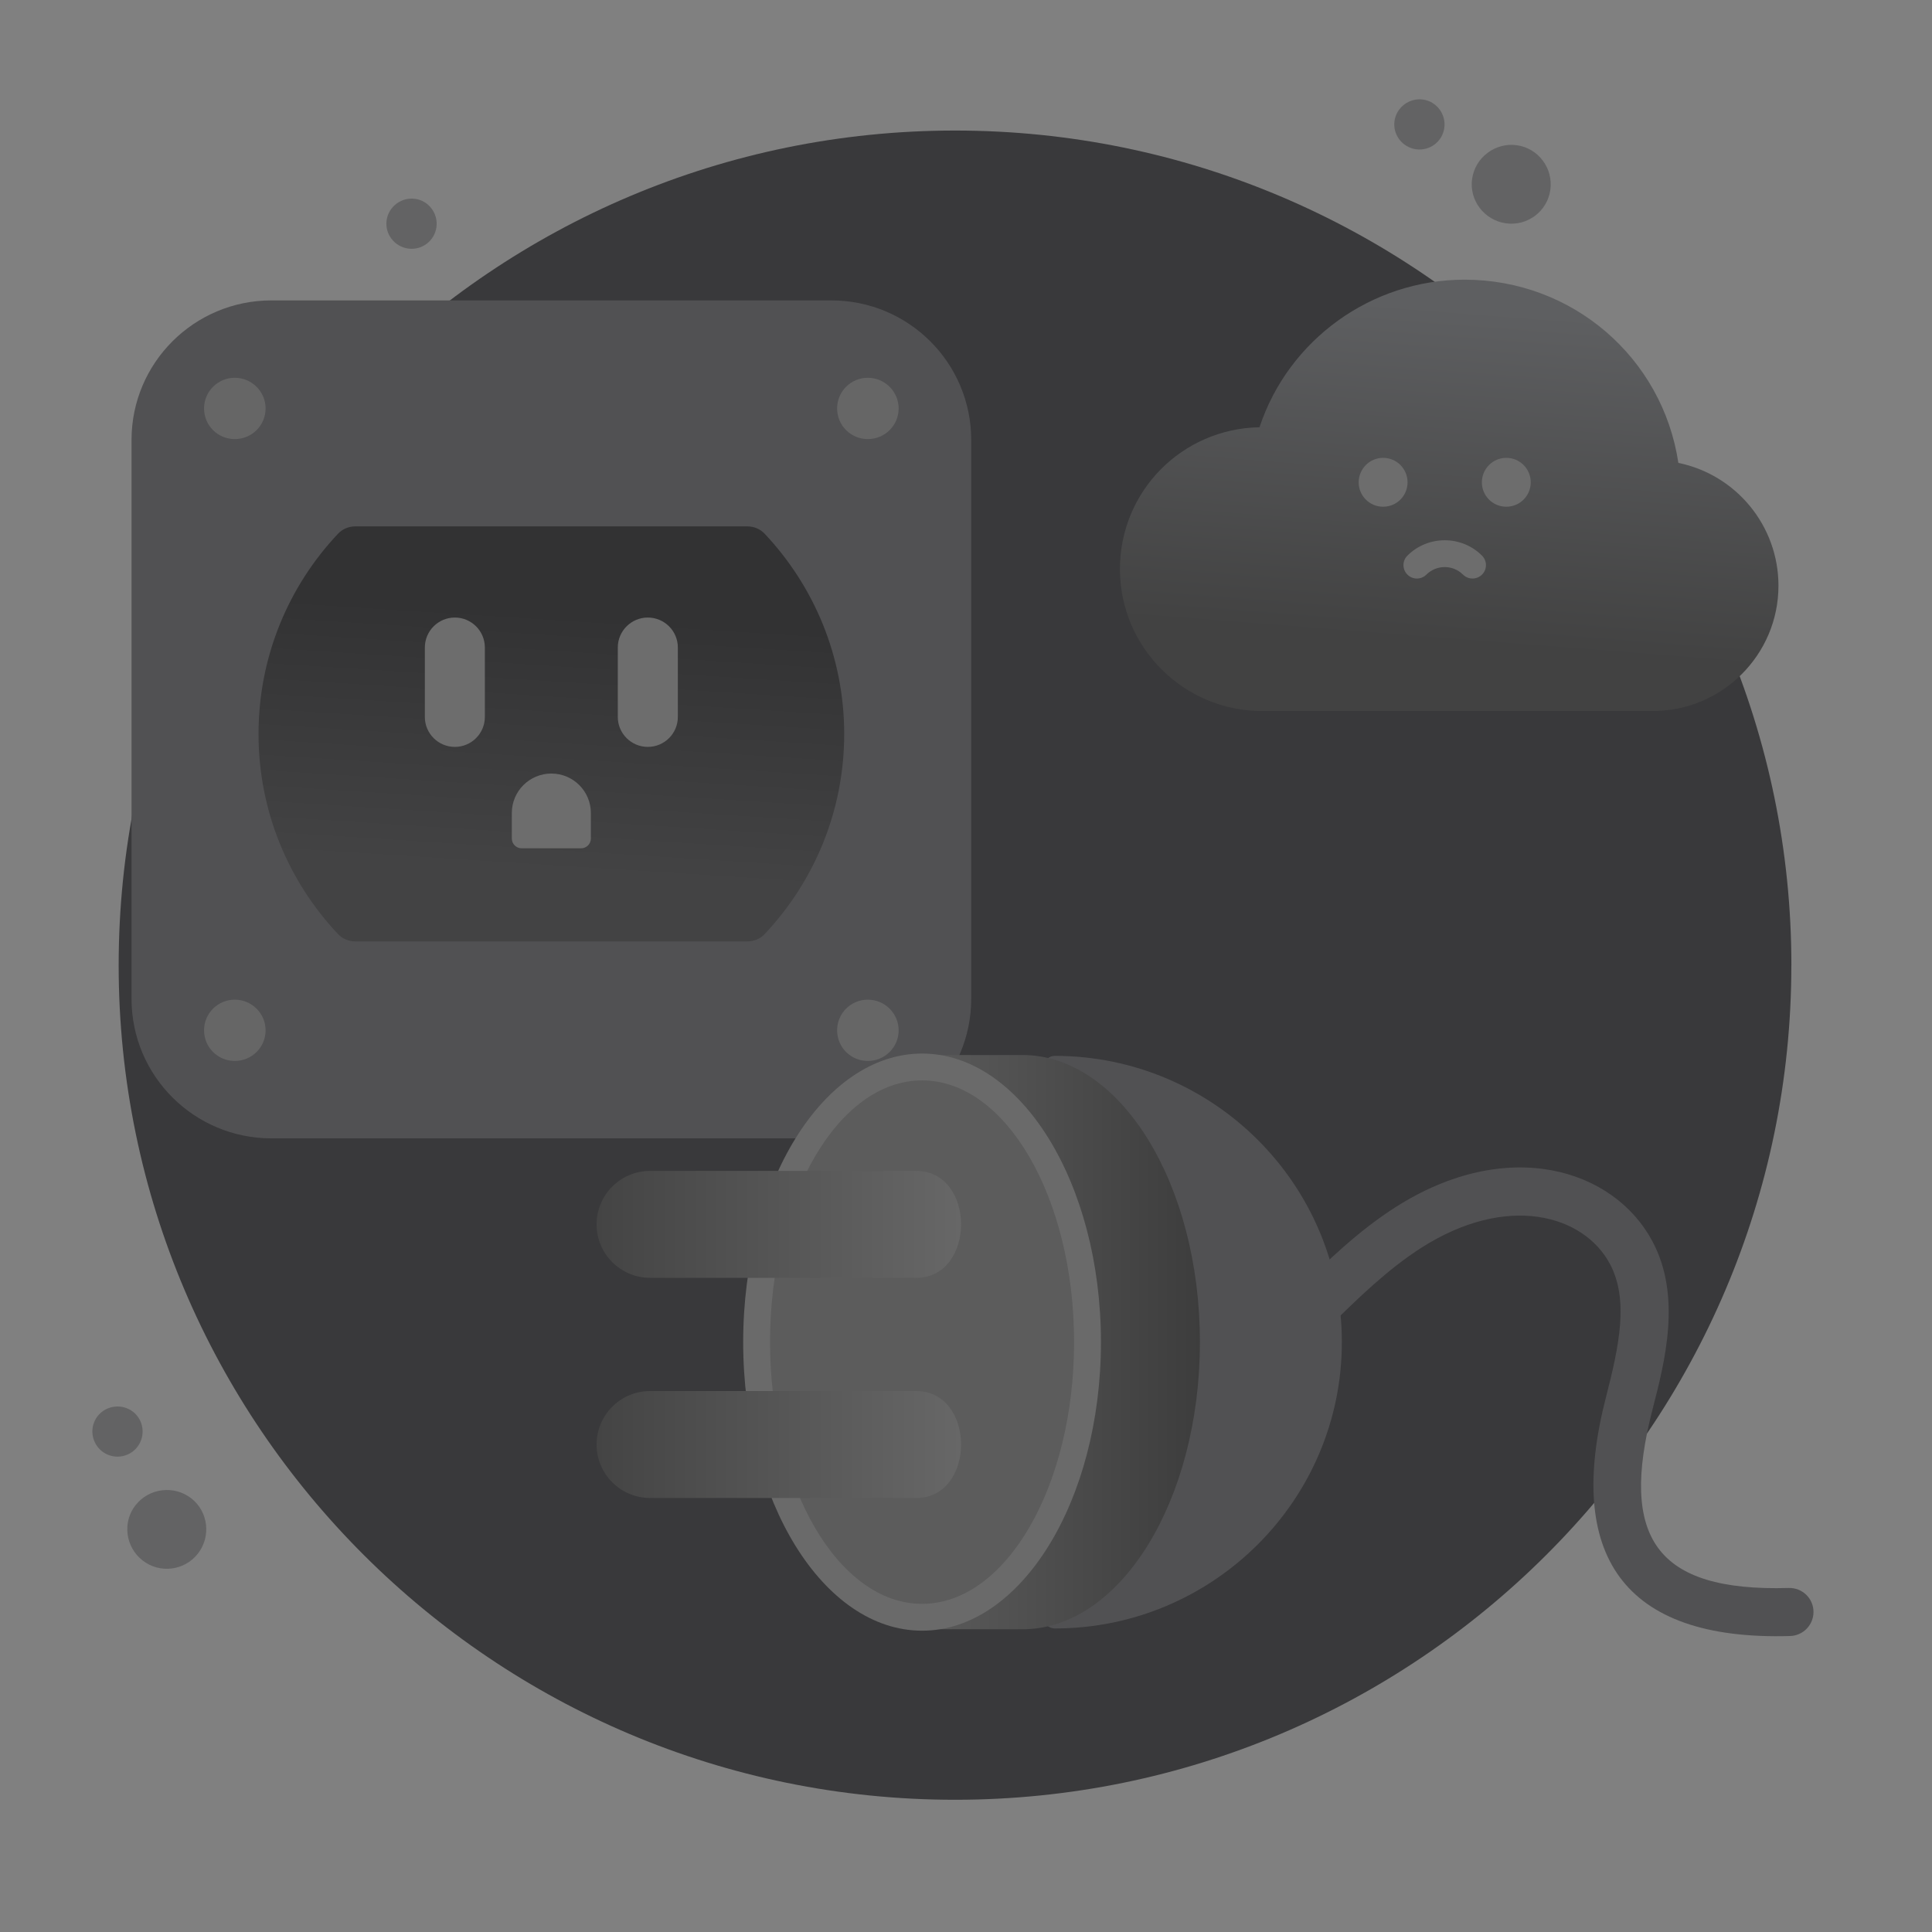 <svg width="100" height="100" viewBox="0 0 100 100" fill="none" xmlns="http://www.w3.org/2000/svg">
<rect x="0" y="0" width="100" height="100" fill="#808080" stroke="none"/>
<path d="M92.72 49.963C92.72 73.783 73.299 93.156 49.43 93.156C25.56 93.156 6.142 73.783 6.142 49.963C6.142 26.142 25.562 6.757 49.432 6.757C73.301 6.757 92.722 26.137 92.722 49.963H92.72Z" fill="#39393B"/>
<path d="M43.031 15.549H14.047C10.049 15.549 6.808 18.783 6.808 22.773V51.697C6.808 55.687 10.049 58.921 14.047 58.921H43.031C47.029 58.921 50.27 55.687 50.27 51.697V22.773C50.27 18.783 47.029 15.549 43.031 15.549Z" fill="#515153"/>
<path d="M13.747 21.141C13.747 22.021 13.034 22.727 12.152 22.727C11.27 22.727 10.562 22.021 10.562 21.141C10.562 20.26 11.276 19.554 12.152 19.554C13.028 19.554 13.747 20.266 13.747 21.141Z" fill="#666666"/>
<path d="M46.514 21.141C46.514 22.021 45.8 22.727 44.919 22.727C44.037 22.727 43.329 22.021 43.329 21.141C43.329 20.26 44.042 19.554 44.919 19.554C45.795 19.554 46.514 20.266 46.514 21.141Z" fill="#666666"/>
<path d="M13.747 53.328C13.747 54.208 13.034 54.914 12.152 54.914C11.27 54.914 10.562 54.208 10.562 53.328C10.562 52.447 11.276 51.742 12.152 51.742C13.028 51.742 13.747 52.453 13.747 53.328Z" fill="#666666"/>
<path d="M46.514 53.328C46.514 54.208 45.8 54.914 44.919 54.914C44.037 54.914 43.329 54.208 43.329 53.328C43.329 52.447 44.042 51.742 44.919 51.742C45.795 51.742 46.514 52.453 46.514 53.328Z" fill="#666666"/>
<path d="M43.696 37.989C43.696 41.996 42.13 45.642 39.577 48.35C39.347 48.596 39.018 48.728 38.68 48.728H18.397C18.059 48.728 17.731 48.596 17.5 48.352C14.944 45.644 13.381 41.998 13.381 37.991C13.381 33.983 14.942 30.331 17.5 27.622C17.731 27.376 18.059 27.245 18.397 27.245H38.68C39.018 27.245 39.347 27.378 39.577 27.624C42.128 30.331 43.696 33.985 43.696 37.991V37.989Z" fill="url(#paint0_linear_9367_8215)"/>
<path d="M25.096 33.515C25.096 32.659 24.401 31.964 23.543 31.964C22.686 31.964 21.99 32.659 21.99 33.515V37.109C21.99 37.965 22.686 38.659 23.543 38.659C24.401 38.659 25.096 37.965 25.096 37.109V33.515Z" fill="#6D6D6D"/>
<path d="M35.085 33.515V37.109C35.085 37.964 34.389 38.659 33.531 38.659C32.674 38.659 31.977 37.964 31.977 37.109V33.515C31.977 32.659 32.674 31.964 33.531 31.964C34.389 31.964 35.085 32.659 35.085 33.515Z" fill="#6D6D6D"/>
<path d="M30.583 42.081V43.403C30.583 43.682 30.356 43.908 30.076 43.908H26.999C26.719 43.908 26.492 43.682 26.492 43.403V42.081C26.492 40.953 27.408 40.039 28.538 40.039C29.667 40.039 30.583 40.953 30.583 42.081Z" fill="#6D6D6D"/>
<path d="M92.053 30.316C92.053 33.893 89.137 36.803 85.546 36.803H65.328C61.265 36.803 57.968 33.505 57.968 29.459C57.968 25.412 61.194 22.185 65.192 22.114C66.69 17.588 70.976 14.476 75.806 14.476C81.396 14.476 86.054 18.517 86.872 23.959C89.862 24.573 92.053 27.213 92.053 30.316Z" fill="url(#paint1_linear_9367_8215)"/>
<path d="M75.723 29.741C75.202 29.221 74.353 29.221 73.83 29.741C73.558 30.013 73.117 30.013 72.847 29.741C72.575 29.47 72.575 29.03 72.847 28.76C73.912 27.698 75.645 27.698 76.709 28.76C76.981 29.032 76.981 29.472 76.709 29.741C76.436 30.011 75.996 30.013 75.725 29.741H75.723Z" fill="#6D6D6D"/>
<path d="M72.855 24.966C72.855 25.661 72.292 26.228 71.59 26.228C70.888 26.228 70.325 25.661 70.325 24.966C70.325 24.271 70.888 23.698 71.59 23.698C72.292 23.698 72.855 24.266 72.855 24.966Z" fill="#6D6D6D"/>
<path d="M79.231 24.966C79.231 25.661 78.668 26.228 77.966 26.228C77.264 26.228 76.701 25.661 76.701 24.966C76.701 24.271 77.264 23.698 77.966 23.698C78.668 23.698 79.231 24.266 79.231 24.966Z" fill="#6D6D6D"/>
<path d="M69.454 69.468C69.454 77.64 62.793 84.288 54.603 84.288C54.26 84.288 53.98 84.009 53.98 83.667V83.436C53.98 83.168 54.155 82.933 54.41 82.846C58.15 81.609 60.86 75.981 60.86 69.47C60.86 62.959 58.148 57.331 54.41 56.094C54.155 56.007 53.98 55.77 53.98 55.504V55.273C53.98 54.931 54.26 54.652 54.603 54.652C62.793 54.652 69.454 61.3 69.454 69.472V69.468Z" fill="#515153"/>
<path d="M61.484 69.47C61.484 77.337 57.651 83.711 52.92 83.711L47.934 83.7C52.569 83.522 56.288 77.221 56.288 69.47C56.288 61.719 52.454 55.228 47.724 55.228H52.918C57.647 55.228 61.482 61.603 61.482 69.47H61.484Z" fill="white"/>
<path d="M62.107 69.468C62.107 77.665 57.988 84.331 52.922 84.331L47.936 84.326C47.592 84.326 47.318 84.052 47.313 83.71C47.307 83.374 47.574 83.094 47.911 83.082C52.186 82.914 55.669 76.815 55.669 69.47C55.669 62.125 52.103 55.85 47.724 55.85C47.38 55.85 47.101 55.571 47.101 55.228C47.101 54.886 47.38 54.607 47.724 54.607H52.922C57.988 54.607 62.107 61.273 62.107 69.47V69.468Z" fill="url(#paint2_linear_9367_8215)"/>
<path d="M47.726 83.711C52.456 83.711 56.29 77.335 56.29 69.47C56.29 61.604 52.456 55.228 47.726 55.228C42.996 55.228 39.161 61.604 39.161 69.47C39.161 77.335 42.996 83.711 47.726 83.711Z" fill="#5C5C5C"/>
<path d="M47.726 84.404C42.62 84.404 38.467 77.704 38.467 69.468C38.467 61.232 42.621 54.532 47.726 54.532C52.83 54.532 56.984 61.232 56.984 69.468C56.984 77.704 52.83 84.404 47.726 84.404ZM47.726 55.921C43.387 55.921 39.857 61.998 39.857 69.468C39.857 76.938 43.387 83.015 47.726 83.015C52.064 83.015 55.594 76.938 55.594 69.468C55.594 61.998 52.064 55.921 47.726 55.921Z" fill="#6A6A6A"/>
<path d="M47.421 60.607C50.519 60.607 50.519 66.14 47.421 66.14H33.652C32.121 66.14 30.879 64.903 30.879 63.373C30.879 61.844 32.121 60.605 33.652 60.605H47.421V60.607Z" fill="url(#paint3_linear_9367_8215)"/>
<path d="M47.421 72.002C50.519 72.002 50.519 77.536 47.421 77.536H33.652C32.121 77.536 30.879 76.298 30.879 74.768C30.879 73.24 32.121 72 33.652 72H47.421V72.002Z" fill="url(#paint4_linear_9367_8215)"/>
<path d="M93.866 83.433C93.866 82.73 93.283 82.172 92.581 82.193C85.669 82.393 83.827 79.562 85.538 72.936C86.174 70.472 87.047 67.096 85.529 64.249C83.521 60.481 78.006 58.794 72.218 62.492C70.289 63.725 68.672 65.303 67.109 66.833C66.666 67.268 66.551 67.972 66.91 68.478C67.366 69.122 68.266 69.184 68.807 68.656C70.293 67.198 71.83 65.695 73.562 64.588C78.011 61.743 81.975 62.88 83.328 65.418C84.311 67.262 83.817 69.633 83.125 72.317C81.031 80.427 83.951 84.938 92.658 84.68C93.331 84.659 93.866 84.107 93.866 83.434V83.433Z" fill="#515153"/>
<path opacity="0.6" d="M7.021 77.899C6.325 78.781 6.488 80.069 7.374 80.764C8.258 81.459 9.54 81.307 10.236 80.425C10.932 79.543 10.79 78.253 9.906 77.558C9.022 76.863 7.719 77.017 7.023 77.901L7.021 77.899Z" fill="#515153"/>
<path opacity="0.6" d="M5.056 73.294C4.613 73.856 4.718 74.676 5.279 75.118C5.84 75.56 6.657 75.464 7.102 74.903C7.544 74.341 7.454 73.519 6.891 73.077C6.328 72.635 5.499 72.732 5.056 73.294Z" fill="#515153"/>
<path opacity="0.6" d="M76.196 9.258C76.038 10.371 76.828 11.401 77.943 11.558C79.058 11.715 80.088 10.942 80.245 9.83C80.403 8.717 79.63 7.674 78.515 7.517C77.401 7.36 76.353 8.146 76.196 9.258Z" fill="#515153"/>
<path opacity="0.6" d="M72.179 6.262C72.079 6.97 72.582 7.625 73.291 7.726C74.001 7.826 74.657 7.333 74.757 6.625C74.856 5.917 74.365 5.253 73.655 5.153C72.946 5.054 72.28 5.554 72.179 6.262Z" fill="#515153"/>
<path opacity="0.6" d="M20.011 11.401C19.911 12.109 20.414 12.764 21.123 12.865C21.833 12.966 22.489 12.472 22.589 11.764C22.688 11.056 22.197 10.391 21.487 10.292C20.778 10.193 20.112 10.693 20.011 11.401Z" fill="#515153"/>
<defs>
<linearGradient id="paint0_linear_9367_8215" x1="28.082" y1="45.141" x2="28.938" y2="31.719" gradientUnits="userSpaceOnUse">
<stop stop-color="#434344"/>
<stop offset="1" stop-color="#323233"/>
</linearGradient>
<linearGradient id="paint1_linear_9367_8215" x1="76.101" y1="15.968" x2="73.395" y2="50.653" gradientUnits="userSpaceOnUse">
<stop stop-color="#5E5F61"/>
<stop offset="0.5" stop-color="#424242"/>
</linearGradient>
<linearGradient id="paint2_linear_9367_8215" x1="47.101" y1="69.468" x2="62.107" y2="69.468" gradientUnits="userSpaceOnUse">
<stop stop-color="#5C5C5C"/>
<stop offset="1" stop-color="#3D3D3D"/>
</linearGradient>
<linearGradient id="paint3_linear_9367_8215" x1="30.879" y1="63.373" x2="49.746" y2="63.373" gradientUnits="userSpaceOnUse">
<stop stop-color="#444444"/>
<stop offset="1" stop-color="#676767"/>
</linearGradient>
<linearGradient id="paint4_linear_9367_8215" x1="30.879" y1="74.768" x2="49.746" y2="74.768" gradientUnits="userSpaceOnUse">
<stop stop-color="#444444"/>
<stop offset="1" stop-color="#676767"/>
</linearGradient>
</defs>
</svg>
